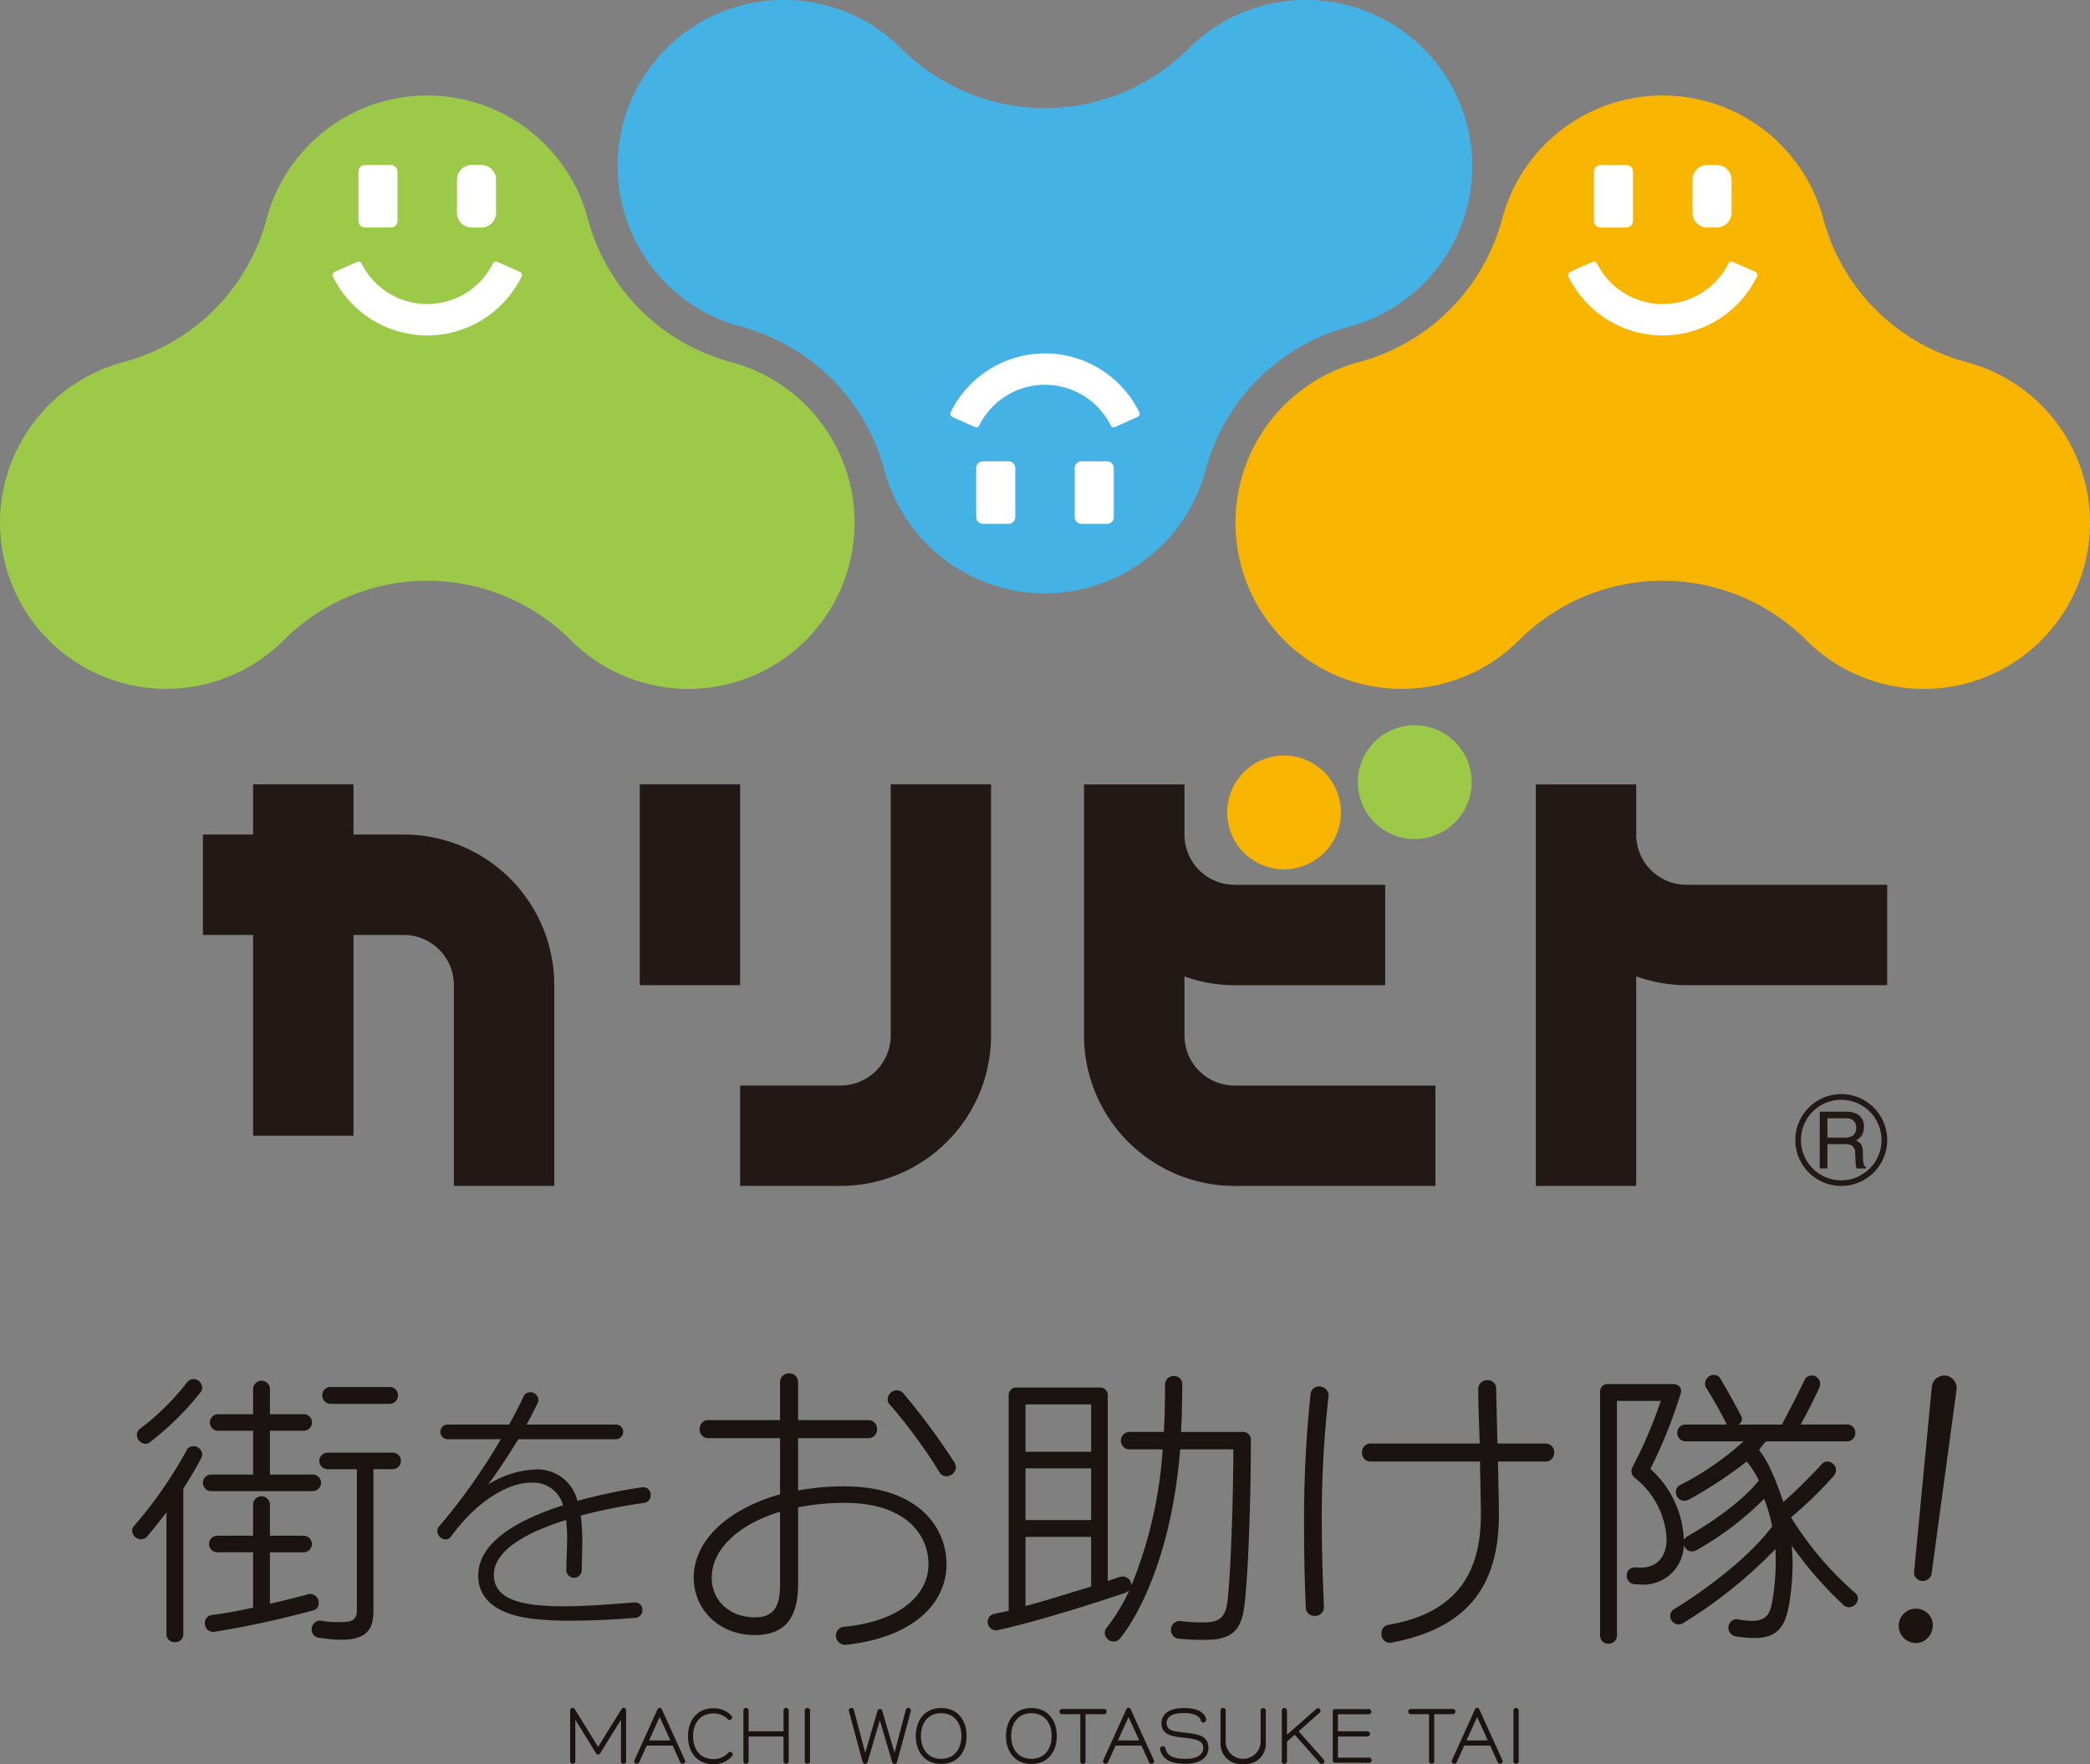 <svg xmlns="http://www.w3.org/2000/svg" xmlns:xlink="http://www.w3.org/1999/xlink" width="275" height="232.127" viewBox="0 0 275 232.127">
  <rect x="0" y="0" width="275" height="232.127" fill="#808080" stroke="none"/>
  <defs>
    <clipPath id="clip-path">
      <rect id="矩形_1685" data-name="矩形 1685" width="240.074" height="51.421" fill="none"/>
    </clipPath>
  </defs>
  <g id="组_3148" data-name="组 3148" transform="translate(-789 -211.149)">
    <g id="组_1947" data-name="组 1947" transform="translate(789 211.149)">
      <path id="路径_3900" data-name="路径 3900" d="M173.461,246.353a6.043,6.043,0,1,0,6.046-6.043,6.051,6.051,0,0,0-6.046,6.043m.741,0a5.3,5.3,0,1,1,5.305,5.305,5.31,5.31,0,0,1-5.305-5.305" transform="translate(62.766 -96.354)" fill="#221815"/>
      <path id="路径_3901" data-name="路径 3901" d="M174.924,241.362h3.393a3.426,3.426,0,0,1,1.387.248,1.78,1.78,0,0,1,1.026,1.765,1.959,1.959,0,0,1-.279,1.1,2.03,2.03,0,0,1-.778.686,1.494,1.494,0,0,1,.661.466,1.628,1.628,0,0,1,.248.938l.033,1a3.079,3.079,0,0,0,.073.637.623.623,0,0,0,.327.455v.171h-1.244a.875.875,0,0,1-.073-.251,4.133,4.133,0,0,1-.062-.587l-.055-1.242a1.057,1.057,0,0,0-.527-.98,2.141,2.141,0,0,0-.89-.138h-2.231v3.2h-1.011Zm3.283,3.42a1.871,1.871,0,0,0,1.092-.286,1.171,1.171,0,0,0,.409-1.024,1.11,1.11,0,0,0-.569-1.088,1.812,1.812,0,0,0-.811-.154h-2.393v2.551Z" transform="translate(64.518 -95.094)" fill="#221815"/>
      <path id="路径_3902" data-name="路径 3902" d="M117.481,221.766H104.273v26.42h13.208Zm19.816,0v33.026a6.6,6.6,0,0,1-6.606,6.6v0h-13.21V274.6h13.21A19.813,19.813,0,0,0,150.5,254.792V221.766Z" transform="translate(-20.095 -118.563)" fill="#221815"/>
      <path id="路径_3903" data-name="路径 3903" d="M177.736,234.976a6.6,6.6,0,0,1-6.6-6.606v-6.6H157.922V274.6h13.212V247.032a19.69,19.69,0,0,0,6.6,1.154h26.422v-13.21Z" transform="translate(44.156 -118.563)" fill="#221815"/>
      <path id="路径_3904" data-name="路径 3904" d="M154.418,227.525a7.487,7.487,0,1,1-7.49-7.487,7.491,7.491,0,0,1,7.49,7.487" transform="translate(22.025 -120.632)" fill="#f8b500"/>
      <path id="路径_3905" data-name="路径 3905" d="M162.244,225.712a7.488,7.488,0,1,1-7.49-7.487,7.488,7.488,0,0,1,7.49,7.487" transform="translate(31.395 -122.803)" fill="#9cc948"/>
      <path id="路径_3906" data-name="路径 3906" d="M150.689,261.4h0a6.6,6.6,0,0,1-6.6-6.6v-7.76a19.713,19.713,0,0,0,6.6,1.154H170.5v-13.21H150.689a6.608,6.608,0,0,1-6.6-6.588v-6.621H130.873v33.026A19.816,19.816,0,0,0,150.689,274.6h26.422V261.4Z" transform="translate(11.762 -118.563)" fill="#221815"/>
      <path id="路径_3907" data-name="路径 3907" d="M104.539,228.368H97.931v-6.6H84.721v6.6h-6.6V241.58h6.6V268h13.21V241.58h6.608v0a6.6,6.6,0,0,1,6.6,6.6h0V274.6h13.21V248.181a19.813,19.813,0,0,0-19.809-19.814" transform="translate(-51.418 -118.563)" fill="#221815"/>
      <path id="路径_3908" data-name="路径 3908" d="M177.267,252.2a21.864,21.864,0,1,1-21.053-36.6,26.644,26.644,0,0,0,18.875-19.06,21.871,21.871,0,0,1,42.155.033,26.637,26.637,0,0,0,18.849,19.02A21.867,21.867,0,1,1,215.057,252.2a26.719,26.719,0,0,0-37.79,0" transform="translate(22.618 -167.961)" fill="#f8b500"/>
      <path id="矩形_794" data-name="矩形 794" d="M.884,0H4.256a.887.887,0,0,1,.887.887V7.343a.885.885,0,0,1-.885.885H.887A.887.887,0,0,1,0,7.341V.884A.884.884,0,0,1,.884,0Z" transform="translate(209.726 21.711)" fill="#fff"/>
      <path id="路径_3909" data-name="路径 3909" d="M172.444,190.965a1.944,1.944,0,0,1-1.943,1.945l-1.257,0a1.943,1.943,0,0,1-1.943-1.947v-4.336a1.942,1.942,0,0,1,1.943-1.945l1.257,0a1.941,1.941,0,0,1,1.943,1.945Z" transform="translate(55.39 -162.973)" fill="#fff"/>
      <path id="路径_3910" data-name="路径 3910" d="M172.307,200.192a13.834,13.834,0,0,0,12.419-7.775.452.452,0,0,0-.22-.585l-3.022-1.347a.427.427,0,0,0-.547.264,9.665,9.665,0,0,1-17.26,0,.424.424,0,0,0-.543-.259l-3.024,1.347a.455.455,0,0,0-.222.585,13.837,13.837,0,0,0,12.419,7.775" transform="translate(46.471 -156.056)" fill="#fff"/>
      <path id="路径_3911" data-name="路径 3911" d="M103.291,252.2A21.863,21.863,0,1,1,82.24,215.6a26.666,26.666,0,0,0,18.873-19.06,21.873,21.873,0,0,1,42.157.033,26.656,26.656,0,0,0,18.849,19.02A21.867,21.867,0,1,1,141.082,252.2a26.721,26.721,0,0,0-37.79,0" transform="translate(-65.969 -167.962)" fill="#9cc948"/>
      <path id="矩形_795" data-name="矩形 795" d="M.883,0H4.255A.885.885,0,0,1,5.14.885V7.344a.882.882,0,0,1-.882.882H.885A.885.885,0,0,1,0,7.341V.883A.883.883,0,0,1,.883,0Z" transform="translate(47.165 21.711)" fill="#fff"/>
      <path id="路径_3912" data-name="路径 3912" d="M98.474,190.965a1.941,1.941,0,0,1-1.947,1.943l-1.253,0a1.944,1.944,0,0,1-1.945-1.945v-4.343a1.94,1.94,0,0,1,1.945-1.938h1.253a1.942,1.942,0,0,1,1.947,1.945Z" transform="translate(-33.202 -162.973)" fill="#fff"/>
      <path id="路径_3913" data-name="路径 3913" d="M98.337,200.192a13.839,13.839,0,0,0,12.417-7.775.452.452,0,0,0-.22-.585l-3.022-1.347a.418.418,0,0,0-.541.264,9.672,9.672,0,0,1-17.267,0,.422.422,0,0,0-.543-.259l-3.02,1.347a.449.449,0,0,0-.222.585,13.839,13.839,0,0,0,12.417,7.775" transform="translate(-42.119 -156.056)" fill="#fff"/>
      <path id="路径_3914" data-name="路径 3914" d="M178.071,181.2a21.864,21.864,0,1,1,21.051,36.6,26.666,26.666,0,0,0-18.873,19.06,21.873,21.873,0,0,1-42.157-.033A26.647,26.647,0,0,0,119.245,217.8,21.866,21.866,0,1,1,140.281,181.2h0a26.724,26.724,0,0,0,37.793,0" transform="translate(-21.677 -174.805)" fill="#45b2e6"/>
      <path id="矩形_796" data-name="矩形 796" d="M.884,0h3.37A.886.886,0,0,1,5.14.886V7.342a.884.884,0,0,1-.884.884H.884A.884.884,0,0,1,0,7.342V.884A.884.884,0,0,1,.884,0Z" transform="translate(141.413 60.697)" fill="#fff"/>
      <path id="矩形_797" data-name="矩形 797" d="M.885,0H4.257a.885.885,0,0,1,.885.885V7.343a.883.883,0,0,1-.883.883H.885A.885.885,0,0,1,0,7.341V.885A.885.885,0,0,1,.885,0Z" transform="translate(128.447 60.697)" fill="#fff"/>
      <path id="路径_3915" data-name="路径 3915" d="M135.323,195.963A13.845,13.845,0,0,0,122.9,203.74a.454.454,0,0,0,.22.582l3.02,1.345a.421.421,0,0,0,.547-.264,9.672,9.672,0,0,1,17.265,0,.42.42,0,0,0,.543.262l3.022-1.347a.45.45,0,0,0,.22-.582,13.834,13.834,0,0,0-12.417-7.777" transform="translate(2.178 -149.465)" fill="#fff"/>
    </g>
    <g id="组_3147" data-name="组 3147" transform="translate(806.39 391.855)">
      <g id="组_3146" data-name="组 3146" transform="translate(0 0)" clip-path="url(#clip-path)">
        <path id="路径_5094" data-name="路径 5094" d="M9.066,10.928c-.661,1.323-1.518,2.684-2.334,4.006v19.1A1.039,1.039,0,0,1,5.64,35.126a1.049,1.049,0,0,1-1.127-1.088V18.046C3.074,19.914,1.984,21.2,1.984,21.2a1.086,1.086,0,0,1-.818.39A1.19,1.19,0,0,1,0,20.459a.956.956,0,0,1,.312-.7,56.461,56.461,0,0,0,6.808-9.8.969.969,0,0,1,.933-.622,1.154,1.154,0,0,1,1.166,1.091.945.945,0,0,1-.154.5M8.987,2.251a37.484,37.484,0,0,1-6.576,6.5.905.905,0,0,1-.659.273A1.192,1.192,0,0,1,.623,7.855a.966.966,0,0,1,.427-.818A32.815,32.815,0,0,0,7.2.969,1.071,1.071,0,0,1,8.053.5,1.189,1.189,0,0,1,9.219,1.629a1.03,1.03,0,0,1-.232.622m14.744,13h-13.3a1.09,1.09,0,1,1,0-2.179h5.487V7.308H11.36a1.089,1.089,0,1,1,0-2.176h4.553V1.864a1.108,1.108,0,1,1,2.215,0V5.131h4.4a1.089,1.089,0,1,1,0,2.176h-4.4v5.76h5.6a1.09,1.09,0,1,1,0,2.179m0,15.719a124.33,124.33,0,0,1-12.916,2.8h-.157a1.069,1.069,0,0,1-1.087-1.127,1.049,1.049,0,0,1,.932-1.09c1.595-.195,3.542-.545,5.41-.973V23.3H11.2a1.09,1.09,0,0,1,0-2.181h4.71V17.036a1.107,1.107,0,0,1,2.215,0V21.12h4.4a1.091,1.091,0,1,1,0,2.181h-4.4v6.765c2.8-.62,5.02-1.242,5.02-1.242a.748.748,0,0,1,.313-.04,1.163,1.163,0,0,1,1.088,1.206.953.953,0,0,1-.818.974m10.544-18.6H31.747V31c0,2.181-.661,3.814-4.24,3.814a23.859,23.859,0,0,1-2.957-.273,1.079,1.079,0,0,1-.935-1.09,1.154,1.154,0,0,1,1.091-1.168c.075,0,.154.04.232.04a14.133,14.133,0,0,0,2.684.154c1.518,0,1.946-.464,1.946-1.593V12.367H25.716a1.089,1.089,0,0,1,0-2.178h8.559a1.089,1.089,0,1,1,0,2.178m-.428-8.6h-7.7A1.1,1.1,0,0,1,25.017,2.64a1.071,1.071,0,0,1,1.127-1.09h7.7a1.075,1.075,0,0,1,1.131,1.09,1.1,1.1,0,0,1-1.131,1.128" transform="translate(0 0.238)" fill="#1a1311"/>
        <path id="路径_5095" data-name="路径 5095" d="M54.386,16.25a70.661,70.661,0,0,0-8.32,1.658,25.862,25.862,0,0,1,.2,3.619c0,1.286-.066,2.5-.066,3.551a1.014,1.014,0,1,1-2.029,0c0-1.115.1-2.638.1-4.159a19.69,19.69,0,0,0-.131-2.433c-4.871,1.521-9.472,3.852-9.506,7.2v.035c0,2.875,2.941,3.616,5.309,3.922a34.3,34.3,0,0,0,3.857.2c2.805,0,5.986-.236,9.3-.508h.1a.97.97,0,0,1,.982,1.017,1,1,0,0,1-.945,1.014c-2.977.235-5.851.371-8.454.371a41.223,41.223,0,0,1-5.208-.27c-3.315-.44-6.935-1.758-7-5.612V25.82c0-4.531,5.478-7.44,11.158-9.265a4.044,4.044,0,0,0-4.193-2.978c-3.077,0-7.205,2.47-10.551,7.1a.878.878,0,0,1-.712.374,1.142,1.142,0,0,1-1.081-1.115.9.9,0,0,1,.27-.644A78.414,78.414,0,0,0,35.549,7.863H28.614a.968.968,0,0,1-1.014-.98.943.943,0,0,1,1.014-.946h8.017c.709-1.251,1.352-2.5,1.894-3.651a.939.939,0,0,1,.88-.608A1.053,1.053,0,0,1,40.488,2.69a1.17,1.17,0,0,1-.1.44c-.44.879-.914,1.828-1.454,2.807h11.7a.941.941,0,0,1,1.016.946.967.967,0,0,1-1.016.98H37.849c-1.218,1.995-2.572,4.057-3.958,5.953a12.67,12.67,0,0,1,6.02-1.962,5.4,5.4,0,0,1,5.715,4.125,69.425,69.425,0,0,1,8.488-1.791h.171a.959.959,0,0,1,.98,1.048,1,1,0,0,1-.88,1.013" transform="translate(12.958 0.799)" fill="#1a1311"/>
        <path id="路径_5096" data-name="路径 5096" d="M70.04,35.715h-.115a1.206,1.206,0,0,1-1.168-1.206,1.14,1.14,0,0,1,1.05-1.165c7.548-.741,11.128-4.32,11.128-8.248,0-3.97-3.152-8.056-10.933-8.056a31.178,31.178,0,0,0-6.226.586V27.78c0,4.2-1.593,6.649-5.679,6.649-4.862,0-8.053-3.5-8.053-7.545,0-4.94,4.551-9.063,11.36-10.97V8.522H51.987a1.132,1.132,0,0,1-1.166-1.206,1.121,1.121,0,0,1,1.166-1.168H61.4V1.168A1.153,1.153,0,0,1,62.609,0a1.12,1.12,0,0,1,1.166,1.168v4.98H73a1.121,1.121,0,0,1,1.166,1.168A1.131,1.131,0,0,1,73,8.522H63.775v6.885a33.342,33.342,0,0,1,6.031-.546c9.884,0,13.5,5.485,13.5,10.273,0,4.822-3.969,9.571-13.268,10.58M61.4,18.206c-5.525,1.676-8.987,4.98-8.987,8.677,0,2.957,2.3,5.213,5.68,5.213,2.683,0,3.307-1.673,3.307-4.317Zm21.9-4.667a1.083,1.083,0,0,1-.974-.623,68.849,68.849,0,0,0-6.457-8.792.947.947,0,0,1-.31-.7,1.235,1.235,0,0,1,1.2-1.2,1.167,1.167,0,0,1,.858.39,88.8,88.8,0,0,1,6.73,9.105,1.28,1.28,0,0,1,.195.622,1.272,1.272,0,0,1-1.245,1.2" transform="translate(23.845 0)" fill="#1a1311"/>
        <path id="路径_5097" data-name="路径 5097" d="M110.047,30.234c-.35,3.074-1.323,4.708-5.057,4.708a30.868,30.868,0,0,1-3.659-.158,1.116,1.116,0,0,1-.972-1.127,1.177,1.177,0,0,1,1.168-1.208,1.645,1.645,0,0,0,.193.04,22.345,22.345,0,0,0,3.036.155c2.1,0,2.762-.777,3.033-2.724.353-2.916.74-11.4.781-20.034h-7c-1.441,17.623-7.938,24.9-7.938,24.9a1.085,1.085,0,0,1-.818.39,1.2,1.2,0,0,1-1.168-1.166,1.226,1.226,0,0,1,.313-.74,24.425,24.425,0,0,0,2.916-4.824,3.347,3.347,0,0,1-.545.312S84.6,32.1,77.64,33.658a.9.9,0,0,1-.31.037,1.119,1.119,0,0,1-1.091-1.128,1.088,1.088,0,0,1,.9-1.048c.582-.12,1.283-.272,1.866-.39V2.883a1.021,1.021,0,0,1,1.166-1.13h10.74a.994.994,0,0,1,1.128,1.13V27.2l1.595-.543a1.555,1.555,0,0,1,.43-.04,1.128,1.128,0,0,1,1.087,1.166.149.149,0,0,1-.037.118A57.514,57.514,0,0,0,99.271,9.886H94.915a1.149,1.149,0,1,1,0-2.3h4.512c.155-2.8.155-6.223.155-6.223A1.113,1.113,0,0,1,100.75.236a1.04,1.04,0,0,1,1.09,1.09v.506s0,2.919-.155,5.757H109.7a1.033,1.033,0,0,1,1.168,1.168c0,9.182-.43,18.326-.818,21.477M89.857,3.971H81.221V10.2h8.636Zm0,8.406H81.221v6.807h8.636Zm0,9.024H81.221v9.1c3.034-.818,6.3-1.868,8.636-2.566Z" transform="translate(36.326 0.112)" fill="#1a1311"/>
        <path id="路径_5098" data-name="路径 5098" d="M106.771,19.943c0,3.7.157,7.313.273,10.424v.08a1.134,1.134,0,0,1-1.208,1.168,1.1,1.1,0,0,1-1.168-1.09c-.154-3.192-.232-6.848-.232-10.662a156.443,156.443,0,0,1,.855-17.428,1.1,1.1,0,0,1,1.13-1.011,1.262,1.262,0,0,1,1.246,1.09v.078a143.838,143.838,0,0,0-.9,17.352m29.413-8.637h-6.228c.038,2.411.117,4.942.117,7.04,0,9.224-4.044,14.865-14.041,16.771a1.026,1.026,0,0,1-.312.037,1.1,1.1,0,0,1-1.091-1.245,1.084,1.084,0,0,1,.973-1.127c8.636-1.519,12.1-6.5,12.1-14.474,0-2.061-.077-4.514-.117-7H113.229a1.122,1.122,0,0,1-1.166-1.166,1.133,1.133,0,0,1,1.166-1.208h14.314c-.115-3.889-.19-4.9-.19-7.118a1.159,1.159,0,0,1,1.2-1.206,1.088,1.088,0,0,1,1.166,1.127c.04,2.606.077,3.269.155,7.2h6.3a1.132,1.132,0,0,1,1.163,1.208,1.121,1.121,0,0,1-1.163,1.166" transform="translate(49.762 0.289)" fill="#1a1311"/>
        <path id="路径_5099" data-name="路径 5099" d="M163.571,30.711a1.079,1.079,0,0,1-.7-.273,49.911,49.911,0,0,1-6.846-7.858c.078.818.12,1.634.12,2.452a31.926,31.926,0,0,1-.469,5.367c-.508,2.762-1.438,4.357-4.549,4.357a15.908,15.908,0,0,1-2.529-.233,1.142,1.142,0,0,1,.157-2.255c.077,0,.149.035.232.035a11.136,11.136,0,0,0,1.788.2c1.791,0,2.376-.777,2.681-2.489a30.15,30.15,0,0,0,.47-5.253c0-.583,0-1.165-.041-1.708a61.618,61.618,0,0,1-12.175,9.762,1.08,1.08,0,0,1-.583.155,1.146,1.146,0,0,1-1.087-1.127,1.042,1.042,0,0,1,.545-.9s8.476-5.057,12.872-10.855a20.948,20.948,0,0,0-1.047-3.657,40.615,40.615,0,0,1-8.987,6.808,1.358,1.358,0,0,1-.543.118,1.113,1.113,0,0,1-1.051-.895,5.3,5.3,0,0,1-5.68,5.253c-.273,0-.5-.041-.778-.041a1.1,1.1,0,0,1-1.048-1.127,1.05,1.05,0,0,1,1.048-1.09h.154a3.413,3.413,0,0,0,.625.038c2.336,0,3.422-1.633,3.422-3.811a10.971,10.971,0,0,0-4.2-8.017,1.143,1.143,0,0,1-.428-.856,1.272,1.272,0,0,1,.157-.582,58.923,58.923,0,0,0,3.7-8.676h-5.763V34.408a1.069,1.069,0,0,1-1.127,1.09,1.041,1.041,0,0,1-1.09-1.09V2.426a.984.984,0,0,1,1.09-1.088h8.4c.738,0,1.166.35,1.166.935a1.316,1.316,0,0,1-.12.5A63.34,63.34,0,0,1,137.43,12.5a13.186,13.186,0,0,1,4.4,9.182v.195a1.445,1.445,0,0,1,.545-.546s6.341-3.5,9.337-7.316a13.629,13.629,0,0,0-1.595-2.488,56.756,56.756,0,0,1-7.7,5.058,1.555,1.555,0,0,1-.545.117,1.152,1.152,0,0,1-1.085-1.168,1.015,1.015,0,0,1,.617-.933,38.069,38.069,0,0,0,8.287-5.72H142.1a1.1,1.1,0,0,1-1.131-1.13A1.073,1.073,0,0,1,142.1,6.668H147.5c-1.317-2.646-2.724-4.824-2.724-4.824a1.123,1.123,0,0,1-.149-.583A1.185,1.185,0,0,1,145.794.133a1.01,1.01,0,0,1,.9.582s1.283,2.139,2.643,4.748a1.085,1.085,0,0,1,.155.465.946.946,0,0,1-.462.74h5.717c.236-.5,1.711-3.189,2.956-5.835a1.028,1.028,0,0,1,.935-.622,1.085,1.085,0,0,1,1.127,1.05,1.254,1.254,0,0,1-.077.5c-.853,1.866-1.828,3.734-2.488,4.9H163.3a1.042,1.042,0,0,1,1.091,1.088,1.072,1.072,0,0,1-1.091,1.13h-10.62a4.779,4.779,0,0,0-.938,1.166c1.44,1.751,2.417,4.632,3.194,6.807a69.106,69.106,0,0,0,4.977-4.9,1.024,1.024,0,0,1,.818-.427,1.181,1.181,0,0,1,1.128,1.128,1.151,1.151,0,0,1-.273.738,52.981,52.981,0,0,1-5.639,5.485,43.146,43.146,0,0,0,8.363,9.884,1.009,1.009,0,0,1,.43.816,1.191,1.191,0,0,1-1.171,1.128" transform="translate(62.331 0.063)" fill="#1a1311"/>
        <path id="路径_5100" data-name="路径 5100" d="M160.43,35.273a2.277,2.277,0,0,1-2.858-1.36,2.258,2.258,0,1,1,4.243-1.546,2.407,2.407,0,0,1-1.385,2.906m4.605-33.2-3.276,24.14a1.142,1.142,0,0,1-.738.933A1.2,1.2,0,0,1,159.5,26.5a1.056,1.056,0,0,1-.04-.567l2.322-24.248A1.651,1.651,0,0,1,162.854.3,1.635,1.635,0,0,1,163.6.191a1.7,1.7,0,0,1,1.345,1.079,1.392,1.392,0,0,1,.087.8" transform="translate(75.014 0.087)" fill="#1a1311"/>
        <path id="路径_5101" data-name="路径 5101" d="M46.061,37.161a.33.33,0,0,1-.34-.341V31.362L43,35.757a.356.356,0,0,1-.288.192.348.348,0,0,1-.288-.192l-2.711-4.387v5.45a.341.341,0,1,1-.682,0V30.178a.334.334,0,0,1,.314-.374.37.37,0,0,1,.314.2l3.052,4.934L45.773,30a.371.371,0,0,1,.314-.2.333.333,0,0,1,.313.374v6.65a.329.329,0,0,1-.34.334" transform="translate(18.597 14.201)" fill="#1a1311"/>
        <path id="路径_5102" data-name="路径 5102" d="M51.091,37.165a.332.332,0,0,1-.3-.2l-.994-2.19H46.384l-.985,2.19a.324.324,0,0,1-.3.2.348.348,0,0,1-.357-.341.285.285,0,0,1,.035-.139l3.009-6.644a.342.342,0,0,1,.3-.244.347.347,0,0,1,.306.244l3.016,6.644a.278.278,0,0,1,.034.146.348.348,0,0,1-.357.334m-3-6.157L46.7,34.094h2.8Z" transform="translate(21.32 14.197)" fill="#1a1311"/>
        <path id="路径_5103" data-name="路径 5103" d="M55.33,36.14A3.122,3.122,0,0,1,52.863,37.2c-2.187,0-3.331-1.646-3.331-3.671s1.144-3.687,3.331-3.687a3.139,3.139,0,0,1,2.379.967.344.344,0,0,1,.1.226.351.351,0,0,1-.34.34.343.343,0,0,1-.244-.1,2.528,2.528,0,0,0-1.893-.75c-1.76,0-2.659,1.344-2.659,3.008s.9,2.991,2.659,2.991a2.53,2.53,0,0,0,1.971-.83.323.323,0,0,1,.244-.111.353.353,0,0,1,.341.341.317.317,0,0,1-.089.217" transform="translate(23.601 14.22)" fill="#1a1311"/>
        <path id="路径_5104" data-name="路径 5104" d="M60.088,37.154a.329.329,0,0,1-.338-.341V33.569h-4.6v3.244a.34.34,0,1,1-.679,0v-6.65a.34.34,0,1,1,.679,0v2.72h4.6v-2.72a.34.34,0,1,1,.679,0V36.82a.329.329,0,0,1-.341.334" transform="translate(25.956 14.208)" fill="#1a1311"/>
        <path id="路径_5105" data-name="路径 5105" d="M60.286,37.154a.337.337,0,0,1-.348-.341v-6.65a.337.337,0,0,1,.348-.343.332.332,0,0,1,.348.343V36.82a.331.331,0,0,1-.348.334" transform="translate(28.559 14.208)" fill="#1a1311"/>
        <path id="路径_5106" data-name="路径 5106" d="M72.025,30.243l-1.8,6.652a.364.364,0,0,1-.331.3.351.351,0,0,1-.331-.285l-1.614-5.469L66.34,36.905a.353.353,0,0,1-.331.285.362.362,0,0,1-.332-.3l-1.8-6.652a.467.467,0,0,1-.015-.1.34.34,0,0,1,.348-.332.32.32,0,0,1,.322.254l1.491,5.658,1.6-5.464a.332.332,0,0,1,.661,0l1.6,5.464,1.482-5.658a.322.322,0,0,1,.323-.254.34.34,0,0,1,.347.332.4.4,0,0,1-.007.1" transform="translate(30.43 14.206)" fill="#1a1311"/>
        <path id="路径_5107" data-name="路径 5107" d="M73.173,37.179c-2.2,0-3.34-1.648-3.34-3.679s1.143-3.679,3.34-3.679,3.349,1.649,3.349,3.679-1.143,3.679-3.349,3.679m0-6.678c-1.761,0-2.661,1.333-2.661,3s.9,3.006,2.661,3.006,2.668-1.342,2.668-3.006-.9-3-2.668-3" transform="translate(33.274 14.208)" fill="#1a1311"/>
        <path id="路径_5108" data-name="路径 5108" d="M81.213,37.179c-2.2,0-3.34-1.648-3.34-3.679s1.144-3.679,3.34-3.679,3.349,1.649,3.349,3.679-1.143,3.679-3.349,3.679m0-6.678c-1.76,0-2.661,1.333-2.661,3s.9,3.006,2.661,3.006,2.669-1.342,2.669-3.006-.9-3-2.669-3" transform="translate(37.105 14.208)" fill="#1a1311"/>
        <path id="路径_5109" data-name="路径 5109" d="M88.509,30.59H86.058v6.181a.34.34,0,1,1-.679,0V30.59h-2.4a.341.341,0,0,1,0-.682h5.528a.341.341,0,0,1,0,.682" transform="translate(39.38 14.25)" fill="#1a1311"/>
        <path id="路径_5110" data-name="路径 5110" d="M92.872,37.165a.33.33,0,0,1-.3-.2l-.994-2.19H88.167l-.986,2.19a.32.32,0,0,1-.3.2.349.349,0,0,1-.359-.341.285.285,0,0,1,.035-.139l3.009-6.644a.313.313,0,0,1,.61,0L93.2,36.685a.292.292,0,0,1,.034.146.349.349,0,0,1-.359.334m-3-6.157L88.48,34.094h2.8Z" transform="translate(41.227 14.197)" fill="#1a1311"/>
        <path id="路径_5111" data-name="路径 5111" d="M94.967,37.158c-1.665,0-3.008-.409-3.356-1.872a.291.291,0,0,1-.01-.089.367.367,0,0,1,.377-.343.333.333,0,0,1,.34.273c.217,1.045,1.15,1.376,2.65,1.376,1.422,0,2.318-.462,2.318-1.5,0-.927-1.1-1.127-2.588-1.282s-2.912-.376-2.912-1.912c0-.749.47-1.987,2.956-1.987,2.328,0,2.814.951,2.929,1.463,0,.03.007.055.007.081a.392.392,0,0,1-.393.366.313.313,0,0,1-.313-.254c-.1-.45-.636-1-2.231-1-1.761,0-2.277.622-2.277,1.326,0,.855.759,1.029,1.422,1.134.681.106,1.376.149,2.066.264,1.056.18,2.014.546,2.014,1.847,0,1.507-1.42,2.1-3,2.1" transform="translate(43.646 14.211)" fill="#1a1311"/>
        <path id="路径_5112" data-name="路径 5112" d="M99.973,37.171a2.653,2.653,0,0,1-2.981-2.73V30.162a.34.34,0,1,1,.679,0v4.245a2.307,2.307,0,0,0,4.595,0V30.162a.341.341,0,1,1,.682,0v4.279a2.647,2.647,0,0,1-2.975,2.73" transform="translate(46.215 14.209)" fill="#1a1311"/>
        <path id="路径_5113" data-name="路径 5113" d="M107.7,37.177a.344.344,0,0,1-.255-.123l-3.294-3.722-1.02.9V36.81a.34.34,0,1,1-.679,0V30.167a.34.34,0,1,1,.679,0v3.166L107,29.923a.309.309,0,0,1,.21-.089.354.354,0,0,1,.34.35.324.324,0,0,1-.114.244l-2.773,2.451,3.3,3.721a.343.343,0,0,1,.086.238.351.351,0,0,1-.338.34" transform="translate(48.818 14.211)" fill="#1a1311"/>
        <path id="路径_5114" data-name="路径 5114" d="M111.763,36.979h-4.428a.306.306,0,0,1-.34-.334V30.254a.309.309,0,0,1,.34-.34h4.387a.342.342,0,0,1,0,.684h-4.048v2.238h3.873a.344.344,0,0,1,0,.688h-3.873v2.782h4.09a.337.337,0,1,1,0,.673" transform="translate(50.981 14.253)" fill="#1a1311"/>
        <path id="路径_5115" data-name="路径 5115" d="M119.584,30.59h-2.448v6.181a.341.341,0,1,1-.682,0V30.59h-2.395a.341.341,0,0,1,0-.682h5.525a.341.341,0,0,1,0,.682" transform="translate(54.187 14.25)" fill="#1a1311"/>
        <path id="路径_5116" data-name="路径 5116" d="M123.95,37.165a.326.326,0,0,1-.3-.2l-1-2.19h-3.415l-.986,2.19a.318.318,0,0,1-.3.2.349.349,0,0,1-.357-.341.268.268,0,0,1,.034-.139l3.011-6.644a.309.309,0,0,1,.6,0l3.021,6.644a.263.263,0,0,1,.032.146.346.346,0,0,1-.354.334m-3-6.157-1.4,3.086h2.8Z" transform="translate(56.035 14.197)" fill="#1a1311"/>
        <path id="路径_5117" data-name="路径 5117" d="M123.44,37.154a.335.335,0,0,1-.345-.341v-6.65a.347.347,0,0,1,.694,0V36.82a.331.331,0,0,1-.348.334" transform="translate(58.652 14.208)" fill="#1a1311"/>
      </g>
    </g>
  </g>
</svg>
